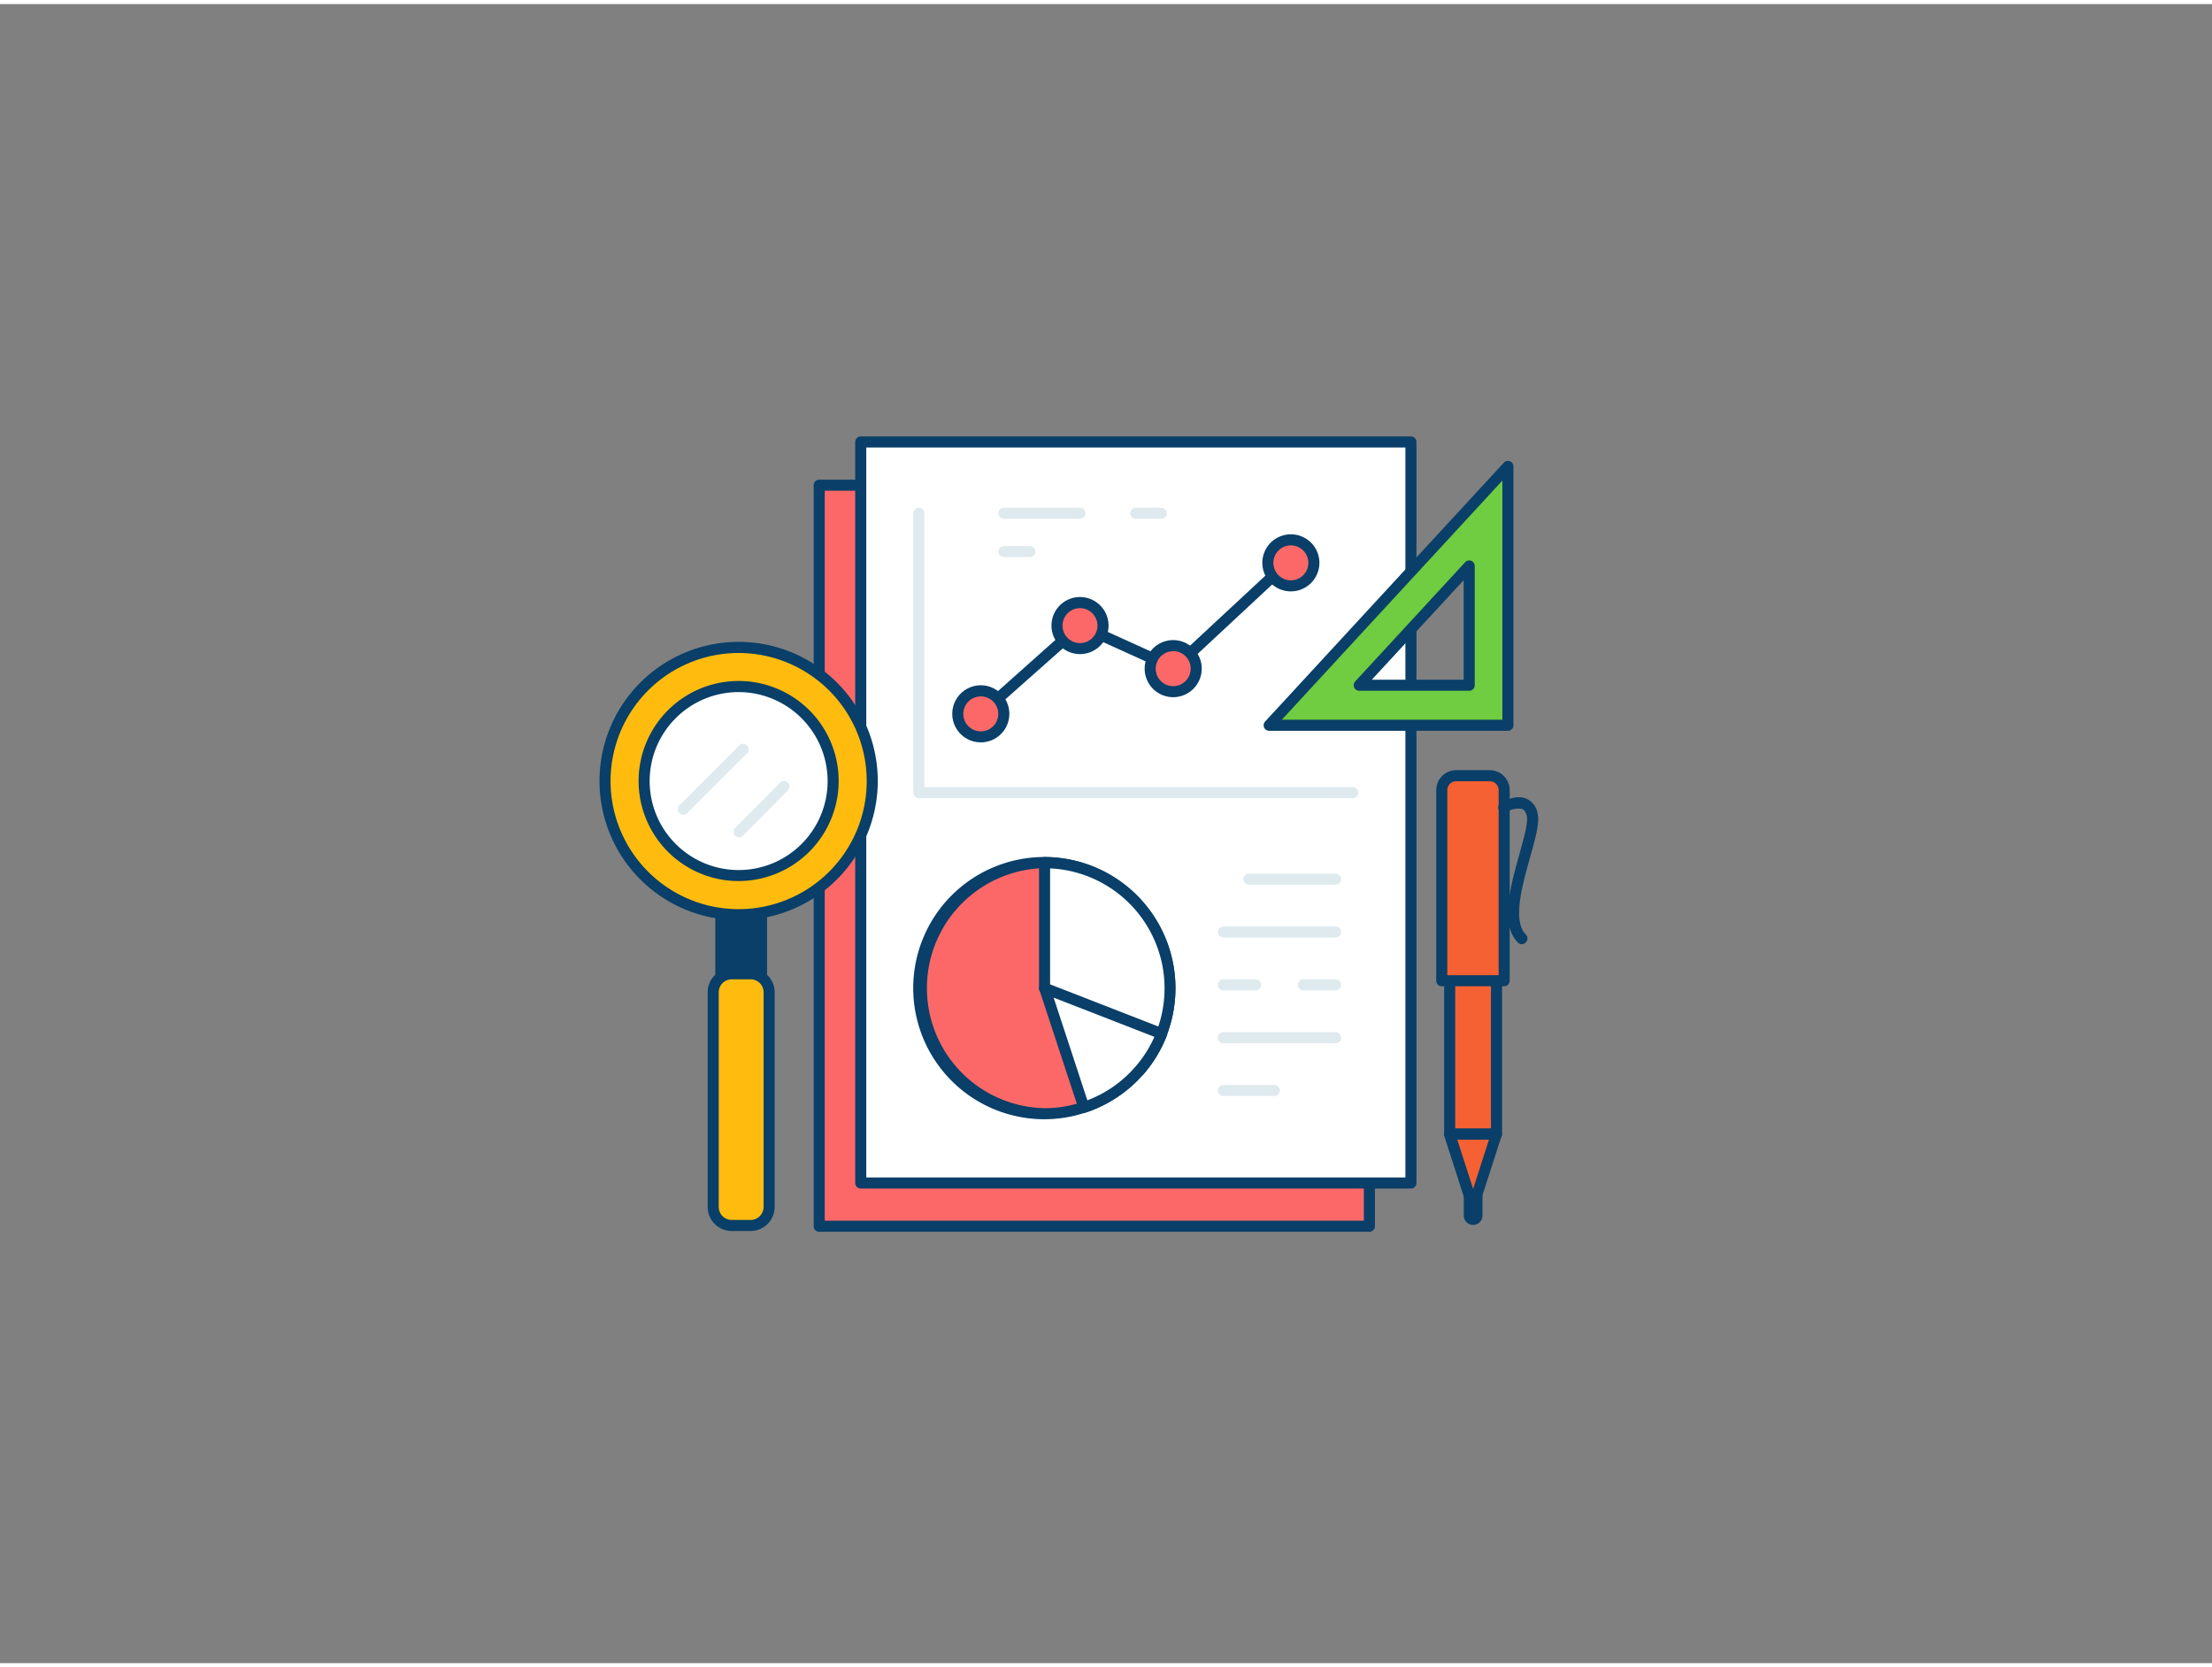 <svg xmlns="http://www.w3.org/2000/svg" viewBox="0 0 400 300" width="406" height="306" class="illustration styles_illustrationTablet__1DWOa"><rect x="0" y="0" width="400" height="300" fill="#808080" stroke="none"/><g id="_312_data_analytics_outline" data-name="#312_data_analytics_outline"><rect x="148.14" y="86.93" width="99.48" height="134.04" fill="#fc6868"></rect><path d="M247.63,222H148.14a1,1,0,0,1-1-1v-134a1,1,0,0,1,1-1h99.49a1,1,0,0,1,1,1V221A1,1,0,0,1,247.63,222Zm-98.49-2h97.49v-132H149.14Z" fill="#093f68"></path><rect x="155.65" y="79.14" width="99.48" height="134.04" fill="#fff"></rect><path d="M255.14,214.18H155.65a1,1,0,0,1-1-1v-134a1,1,0,0,1,1-1h99.49a1,1,0,0,1,1,1v134A1,1,0,0,1,255.14,214.18Zm-98.49-2h97.49v-132H156.65Z" fill="#093f68"></path><path d="M177.36,129.34a1,1,0,0,1-.67-1.74l17.95-16a1,1,0,0,1,1.07-.16l16.4,7.44,20.64-19.18a1,1,0,0,1,1.36,1.47L213,120.83a1,1,0,0,1-1.09.18l-16.41-7.44L178,129.09A1,1,0,0,1,177.36,129.34Z" fill="#093f68"></path><circle cx="212.15" cy="120.18" r="4.16" fill="#fc6868"></circle><path d="M212.15,125.33a5.16,5.16,0,1,1,5.16-5.15A5.16,5.16,0,0,1,212.15,125.33Zm0-8.31a3.16,3.16,0,1,0,3.16,3.16A3.16,3.16,0,0,0,212.15,117Z" fill="#093f68"></path><circle cx="195.3" cy="112.39" r="4.16" fill="#fc6868"></circle><path d="M195.3,117.54a5.16,5.16,0,1,1,5.16-5.15A5.16,5.16,0,0,1,195.3,117.54Zm0-8.31a3.16,3.16,0,1,0,3.16,3.16A3.17,3.17,0,0,0,195.3,109.23Z" fill="#093f68"></path><circle cx="233.43" cy="101.04" r="4.16" fill="#fc6868"></circle><path d="M233.43,106.2a5.16,5.16,0,1,1,5.16-5.16A5.17,5.17,0,0,1,233.43,106.2Zm0-8.32a3.16,3.16,0,1,0,3.16,3.16A3.17,3.17,0,0,0,233.43,97.88Z" fill="#093f68"></path><circle cx="177.36" cy="128.34" r="4.16" fill="#fc6868"></circle><path d="M177.36,133.5a5.16,5.16,0,1,1,5.16-5.16A5.16,5.16,0,0,1,177.36,133.5Zm0-8.31a3.16,3.16,0,1,0,3.16,3.15A3.16,3.16,0,0,0,177.36,125.19Z" fill="#093f68"></path><path d="M244.62,143.59H166.16a1,1,0,0,1-1-1V92.07a1,1,0,0,1,2,0v49.52h77.46a1,1,0,0,1,0,2Z" fill="#dfeaef"></path><path d="M211.56,178a22.7,22.7,0,1,1-22.7-22.71A22.52,22.52,0,0,1,211.56,178Z" fill="#fc6868"></path><path d="M188.86,201.65a23.71,23.71,0,1,1,23.7-23.7,23.72,23.72,0,0,1-23.7,23.7Zm0-45.41a21.71,21.71,0,0,0,0,43.41,21.3,21.3,0,0,0,6.78-1.09,21.54,21.54,0,0,0,9.5-6.27,21.25,21.25,0,0,0,3.94-6.46,21.71,21.71,0,0,0-20.22-29.59Z" fill="#093f68"></path><path d="M211.56,178a22.68,22.68,0,0,1-5.67,15l-17-15V155.24A22.7,22.7,0,0,1,211.56,178Z" fill="#fff"></path><path d="M205.89,194a1,1,0,0,1-.66-.25l-17-15a1,1,0,0,1-.34-.75V155.24a1,1,0,0,1,1-1A23.73,23.73,0,0,1,212.56,178a23.71,23.71,0,0,1-5.92,15.67A1,1,0,0,1,205.89,194Zm-16-16.45,15.93,14a21.33,21.33,0,0,0,3.29-5.7,21.71,21.71,0,0,0-19.22-29.56Z" fill="#093f68"></path><path d="M210,186.19A22.73,22.73,0,0,1,196,199.51L188.86,178Z" fill="#fff"></path><path d="M196,200.51a1,1,0,0,1-.95-.68l-7.09-21.56a1,1,0,0,1,1.32-1.25l21.15,8.24a1,1,0,0,1,.57,1.3,23.74,23.74,0,0,1-14.69,13.9A.81.81,0,0,1,196,200.51Zm-5.47-20.85,6.1,18.57a21.57,21.57,0,0,0,8.56-5.94,21.31,21.31,0,0,0,3.56-5.54Z" fill="#093f68"></path><rect x="130.35" y="151.95" width="7.36" height="27.04" fill="#093f68"></rect><path d="M137.71,180h-7.36a1,1,0,0,1-1-1V152a1,1,0,0,1,1-1h7.36a1,1,0,0,1,1,1v27A1,1,0,0,1,137.71,180Zm-6.36-2h5.36V153h-5.36Z" fill="#093f68"></path><rect x="128.97" y="175.35" width="10.11" height="45.51" rx="3.34" fill="#ffbc0e"></rect><path d="M135.74,221.86h-3.42a4.35,4.35,0,0,1-4.35-4.35V178.69a4.34,4.34,0,0,1,4.35-4.34h3.42a4.34,4.34,0,0,1,4.34,4.34v38.82A4.35,4.35,0,0,1,135.74,221.86Zm-3.42-45.51a2.35,2.35,0,0,0-2.35,2.34v38.82a2.35,2.35,0,0,0,2.35,2.35h3.42a2.35,2.35,0,0,0,2.34-2.35V178.69a2.34,2.34,0,0,0-2.34-2.34Z" fill="#093f68"></path><circle cx="133.58" cy="140.49" r="24.16" fill="#ffbc0e"></circle><path d="M133.58,165.65a25.16,25.16,0,1,1,25.15-25.16A25.18,25.18,0,0,1,133.58,165.65Zm0-48.31a23.16,23.16,0,1,0,23.15,23.15A23.18,23.18,0,0,0,133.58,117.34Z" fill="#093f68"></path><circle cx="133.58" cy="140.49" r="17.08" fill="#fff"></circle><path d="M133.58,158.58a18.09,18.09,0,1,1,18.08-18.09A18.12,18.12,0,0,1,133.58,158.58Zm0-34.17a16.09,16.09,0,1,0,16.08,16.08A16.11,16.11,0,0,0,133.58,124.41Z" fill="#093f68"></path><path d="M123.56,146.59a1,1,0,0,1-.7-.29,1,1,0,0,1,0-1.42l10.81-10.82a1,1,0,1,1,1.42,1.42L124.27,146.3A1,1,0,0,1,123.56,146.59Z" fill="#dfeaef"></path><path d="M133.65,150.67a1,1,0,0,1-.7-.29,1,1,0,0,1,0-1.42l8.1-8.16a1,1,0,0,1,1.42,0,1,1,0,0,1,0,1.41l-8.11,8.16A1,1,0,0,1,133.65,150.67Z" fill="#dfeaef"></path><rect x="262.15" y="143.24" width="8.47" height="61.1" fill="#f56132"></rect><path d="M270.62,205.34h-8.47a1,1,0,0,1-1-1v-61.1a1,1,0,0,1,1-1h8.47a1,1,0,0,1,1,1v61.1A1,1,0,0,1,270.62,205.34Zm-7.47-2h6.47v-59.1h-6.47Z" fill="#093f68"></path><polygon points="267.08 215.35 270.63 204.34 262.15 204.34 265.7 215.35 267.08 215.35" fill="#f56132"></polygon><path d="M267.08,216.35H265.7a1,1,0,0,1-1-.7l-3.54-11a1,1,0,0,1,.14-.89,1,1,0,0,1,.81-.41h8.47a1,1,0,0,1,.81.41,1,1,0,0,1,.15.89l-3.55,11A1,1,0,0,1,267.08,216.35Zm-3.56-11,2.87,8.9,2.86-8.9Z" fill="#093f68"></path><path d="M265.7,215.35h1.38a0,0,0,0,1,0,0v3.72a.69.69,0,0,1-.69.69h0a.69.69,0,0,1-.69-.69v-3.72A0,0,0,0,1,265.7,215.35Z" fill="#fc6868"></path><path d="M266.39,220.76a1.69,1.69,0,0,1-1.69-1.69v-3.72a1,1,0,0,1,1-1h1.38a1,1,0,0,1,1,1v3.72A1.69,1.69,0,0,1,266.39,220.76Z" fill="#093f68"></path><path d="M263.33,139.53h6.07a2.61,2.61,0,0,1,2.61,2.61V176.6a0,0,0,0,1,0,0H260.72a0,0,0,0,1,0,0V142.14A2.61,2.61,0,0,1,263.33,139.53Z" fill="#f56132"></path><path d="M272,177.6H260.72a1,1,0,0,1-1-1V142.14a3.61,3.61,0,0,1,3.61-3.61h6.06a3.61,3.61,0,0,1,3.61,3.61V176.6A1,1,0,0,1,272,177.6Zm-10.28-2H271V142.14a1.62,1.62,0,0,0-1.61-1.61h-6.06a1.62,1.62,0,0,0-1.61,1.61Z" fill="#093f68"></path><path d="M275.2,170a1,1,0,0,1-.71-.3c-3.28-3.29-1.39-10,.27-16,.79-2.82,1.6-5.73,1.33-6.89-.24-1-.69-1.21-.84-1.27a3.83,3.83,0,0,0-2.74.53,1,1,0,1,1-1-1.72c.26-.15,2.59-1.48,4.54-.65a3.57,3.57,0,0,1,2,2.65c.39,1.66-.38,4.41-1.35,7.89-1.44,5.14-3.24,11.54-.78,14a1,1,0,0,1,0,1.42A1,1,0,0,1,275.2,170Z" fill="#093f68"></path><path d="M241.51,159.24H225.83a1,1,0,0,1,0-2h15.68a1,1,0,0,1,0,2Z" fill="#dfeaef"></path><path d="M241.51,168.79H221.23a1,1,0,0,1,0-2h20.28a1,1,0,0,1,0,2Z" fill="#dfeaef"></path><path d="M241.51,178.35h-5.82a1,1,0,0,1,0-2h5.82a1,1,0,0,1,0,2Z" fill="#dfeaef"></path><path d="M227.05,178.35h-5.82a1,1,0,0,1,0-2h5.82a1,1,0,0,1,0,2Z" fill="#dfeaef"></path><path d="M241.51,187.9H221.23a1,1,0,0,1,0-2h20.28a1,1,0,0,1,0,2Z" fill="#dfeaef"></path><path d="M230.43,197.45h-9.2a1,1,0,1,1,0-2h9.2a1,1,0,0,1,0,2Z" fill="#dfeaef"></path><path d="M229.51,130.41h43.17V83.6Zm36.17-7.24H245.79l19.89-21.57Z" fill="#70cc40"></path><path d="M272.68,131.41H229.51a1,1,0,0,1-.92-.6,1,1,0,0,1,.18-1.07l43.17-46.81a1,1,0,0,1,1.1-.26,1,1,0,0,1,.64.93v46.81A1,1,0,0,1,272.68,131.41Zm-40.89-2h39.89V86.16Zm33.89-5.24H245.79a1,1,0,0,1-.74-1.67l19.89-21.57a1,1,0,0,1,1.1-.26,1,1,0,0,1,.64.93v21.57A1,1,0,0,1,265.68,124.17Zm-17.61-2h16.61v-18Z" fill="#093f68"></path><path d="M195.3,93.07H181.52a1,1,0,0,1,0-2H195.3a1,1,0,0,1,0,2Z" fill="#dfeaef"></path><path d="M186.23,100h-4.71a1,1,0,0,1,0-2h4.71a1,1,0,0,1,0,2Z" fill="#dfeaef"></path><path d="M210,93.07h-4.62a1,1,0,0,1,0-2H210a1,1,0,0,1,0,2Z" fill="#dfeaef"></path></g></svg>